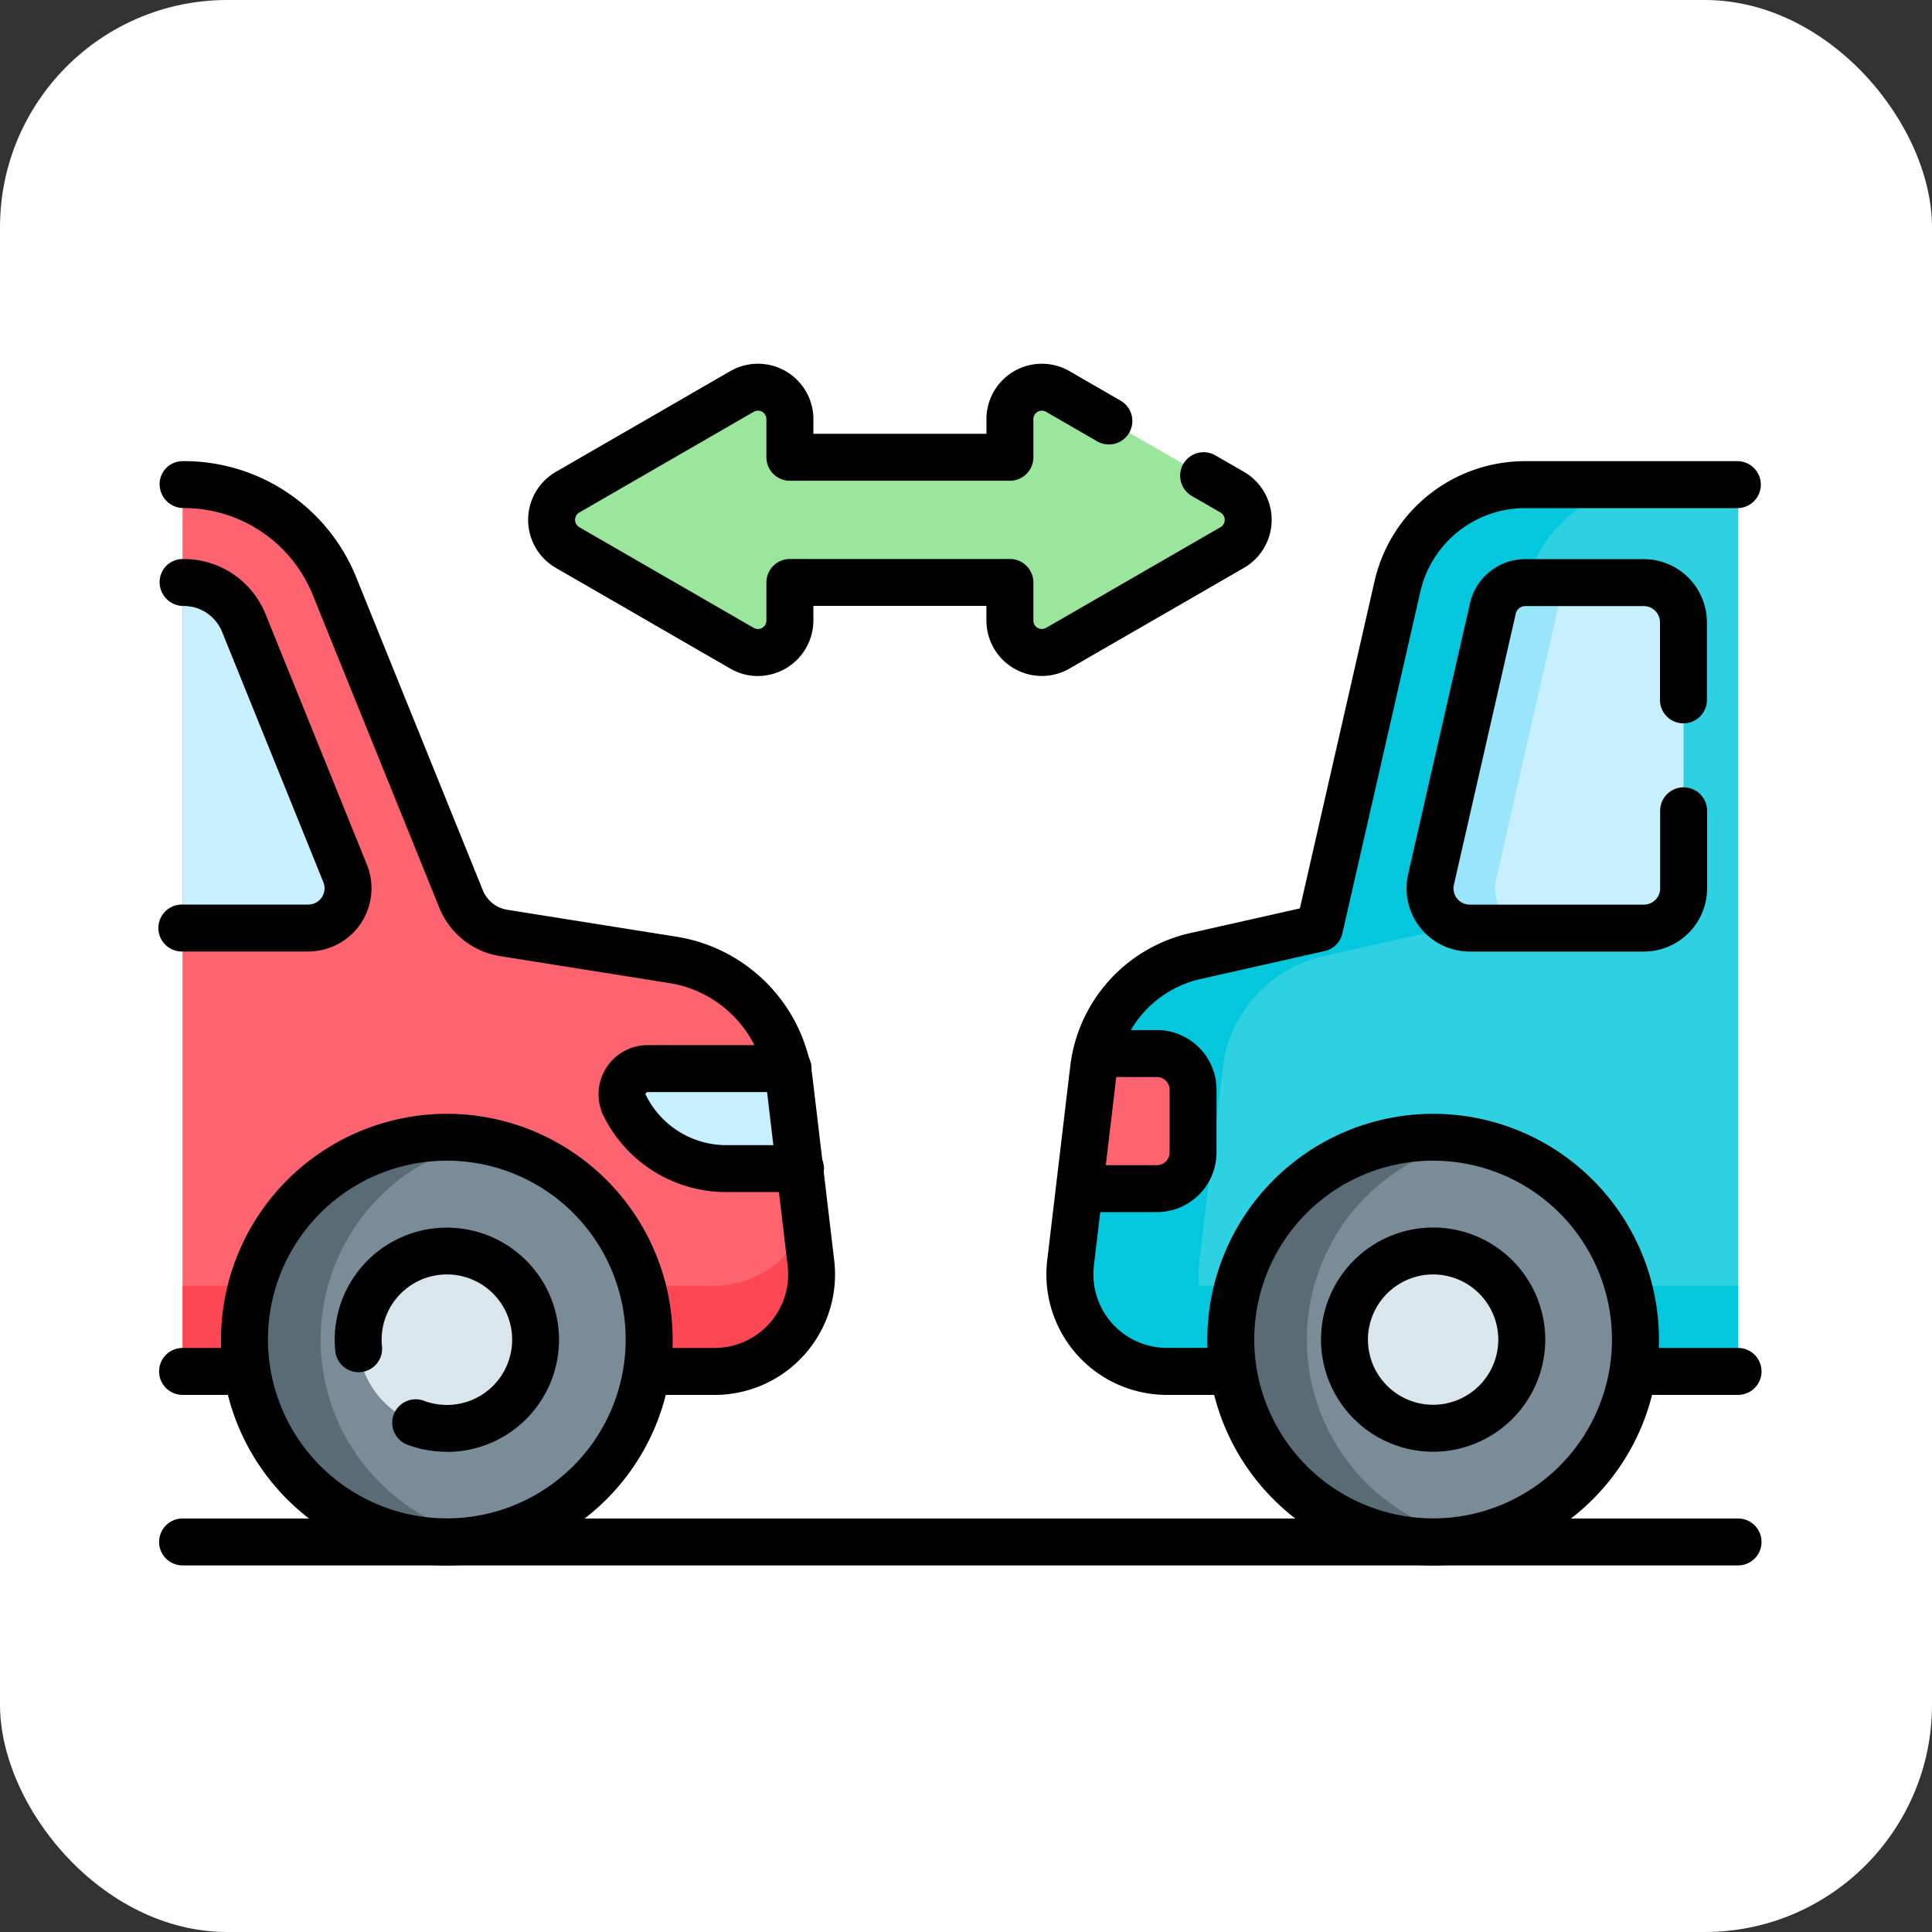 <svg xmlns="http://www.w3.org/2000/svg" width="85" height="85" viewBox="0 0 85 85">
  <rect x="0" y="0" width="85" height="85" fill="#333333" stroke="none"/>
  <g id="Grupo_1063322" data-name="Grupo 1063322" transform="translate(-620 -9168)">
    <rect id="Rectángulo_372855" data-name="Rectángulo 372855" width="85" height="85" rx="10" transform="translate(620 9168)" fill="#fff"/>
    <g id="distancia" transform="translate(627 9120)">
      <g id="Grupo_1063317" data-name="Grupo 1063317" transform="translate(39.037 68.288)">
        <path id="Trazado_803992" data-name="Trazado 803992" d="M320.4,102.646v39.016H295.27a4.269,4.269,0,0,1-4.24-4.773l.388-3.269,2.5-2.5c.028-.229-1.809-3.222-1.757-3.441a5.787,5.787,0,0,1,4.353-4.291l5.466-1.231,3.424-15.01a5.788,5.788,0,0,1,5.641-4.5Z" transform="translate(-289.968 -101.613)" fill="#2ed1e2"/>
        <path id="Trazado_803993" data-name="Trazado 803993" d="M320.4,340.868v3.771H295.27a4.269,4.269,0,0,1-4.24-4.773l.218-1.831a4.27,4.27,0,0,0,4.022,2.832Z" transform="translate(-289.968 -304.591)" fill="#02c7dd"/>
        <path id="Trazado_803994" data-name="Trazado 803994" d="M316.708,102.645a5.788,5.788,0,0,0-5.641,4.5l-3.424,15.01-5.466,1.231a5.787,5.787,0,0,0-4.353,4.291c-.052.219-.745,5.944-.745,5.944l-.388,3.269a4.269,4.269,0,0,0,4.24,4.773h-5.659a4.269,4.269,0,0,1-4.24-4.773l.388-3.269,2.5-2.5c.028-.229-1.808-3.222-1.756-3.441a5.787,5.787,0,0,1,4.353-4.291l5.467-1.231,3.424-15.01a5.788,5.788,0,0,1,5.641-4.5h5.659Z" transform="translate(-289.968 -101.612)" fill="#02c7dd"/>
        <path id="Trazado_803995" data-name="Trazado 803995" d="M299.043,286.017v2.761a1.592,1.592,0,0,1-1.592,1.592h-3.411l.625-5.272a5.958,5.958,0,0,1,.12-.672h2.666A1.592,1.592,0,0,1,299.043,286.017Z" transform="translate(-292.59 -258.362)" fill="#fe646f"/>
        <path id="Trazado_803996" data-name="Trazado 803996" d="M291.727,136.227h-2.921a5.3,5.3,0,0,1-5.265-5.927l1.013-8.541a6.831,6.831,0,0,1,5.271-5.848l4.832-1.088,3.28-14.375a6.787,6.787,0,0,1,6.648-5.3h9.35a1.033,1.033,0,0,1,0,2.065h-9.35a4.732,4.732,0,0,0-4.635,3.7l-3.424,15.01a1.033,1.033,0,0,1-.78.778l-5.466,1.231A4.762,4.762,0,0,0,286.606,122l-1.013,8.541a3.236,3.236,0,0,0,3.214,3.618h2.921a1.033,1.033,0,0,1,0,2.065Z" transform="translate(-283.504 -95.146)"/>
        <path id="Línea_328" data-name="Línea 328" d="M-1.843-5.435H-6.467A1.033,1.033,0,0,1-7.5-6.467,1.033,1.033,0,0,1-6.467-7.5h4.624A1.033,1.033,0,0,1-.811-6.467,1.033,1.033,0,0,1-1.843-5.435Z" transform="translate(32.274 46.516)"/>
        <g id="Grupo_1063313" data-name="Grupo 1063313" transform="translate(7.08 28.715)">
          <circle id="Elipse_8055" data-name="Elipse 8055" cx="8.902" cy="8.902" r="8.902" transform="translate(1.033 1.033)" fill="#7a8c98"/>
          <path id="Trazado_803997" data-name="Trazado 803997" d="M353,328.839a8.9,8.9,0,1,1,0-17.484,8.9,8.9,0,0,0,0,17.484Z" transform="translate(-341.39 -310.162)" fill="#596c76"/>
          <path id="Elipse_8056" data-name="Elipse 8056" d="M2.435-7.5A9.935,9.935,0,1,1-7.5,2.435,9.946,9.946,0,0,1,2.435-7.5Zm0,17.8A7.869,7.869,0,1,0-5.435,2.435,7.878,7.878,0,0,0,2.435,10.3Z" transform="translate(7.5 7.5)"/>
          <circle id="Elipse_8057" data-name="Elipse 8057" cx="3.9" cy="3.9" r="3.9" transform="translate(6.034 6.034)" fill="#d9e7ec"/>
          <path id="Elipse_8058" data-name="Elipse 8058" d="M-2.567-7.5A4.939,4.939,0,0,1,2.366-2.567,4.939,4.939,0,0,1-2.567,2.366,4.939,4.939,0,0,1-7.5-2.567,4.939,4.939,0,0,1-2.567-7.5Zm0,7.8A2.871,2.871,0,0,0,.3-2.567,2.871,2.871,0,0,0-2.567-5.435,2.871,2.871,0,0,0-5.435-2.567,2.871,2.871,0,0,0-2.567.3Z" transform="translate(12.502 12.502)"/>
        </g>
        <g id="Grupo_1063314" data-name="Grupo 1063314" transform="translate(16.877 5.34)">
          <path id="Trazado_803998" data-name="Trazado 803998" d="M417.225,135.678a1.749,1.749,0,0,0-1.749-1.749h-5.2a1.471,1.471,0,0,0-1.44,1.149l-2.719,11.915a1.749,1.749,0,0,0,1.7,2.138h7.658a1.749,1.749,0,0,0,1.749-1.749v-11.7Z" transform="translate(-406.069 -133.929)" fill="#c8effe"/>
        </g>
        <g id="Grupo_1063315" data-name="Grupo 1063315" transform="translate(16.877 5.34)">
          <path id="Trazado_803999" data-name="Trazado 803999" d="M413.136,133.924a1.471,1.471,0,0,0-1.44,1.15l-2.718,11.915a1.747,1.747,0,0,0,1.7,2.137H407.82a1.749,1.749,0,0,1-1.7-2.137l2.719-11.915a1.469,1.469,0,0,1,1.44-1.15Z" transform="translate(-406.071 -133.924)" fill="#99e6fc"/>
        </g>
        <g id="Grupo_1063316" data-name="Grupo 1063316" transform="translate(15.844 4.308)">
          <path id="Trazado_804000" data-name="Trazado 804000" d="M409.007,143.7h-7.659a2.782,2.782,0,0,1-2.712-3.4l2.72-11.915a2.5,2.5,0,0,1,2.446-1.951h5.2a2.784,2.784,0,0,1,2.78,2.781v3.444a1.033,1.033,0,0,1-2.065,0v-3.444a.716.716,0,0,0-.715-.716h-5.2a.436.436,0,0,0-.432.345l-2.719,11.915a.717.717,0,0,0,.7.876h7.659a.716.716,0,0,0,.715-.716v-3.444a1.033,1.033,0,0,1,2.065,0v3.444A2.784,2.784,0,0,1,409.007,143.7Z" transform="translate(-398.566 -126.431)"/>
        </g>
        <path id="Trazado_804001" data-name="Trazado 804001" d="M290.984,284.935h-3.411a1.033,1.033,0,0,1,0-2.065h3.411a.56.56,0,0,0,.559-.559v-2.761a.56.56,0,0,0-.559-.559h-2.666a1.033,1.033,0,0,1,0-2.065h2.666a2.627,2.627,0,0,1,2.624,2.624v2.761A2.627,2.627,0,0,1,290.984,284.935Z" transform="translate(-286.123 -251.895)"/>
      </g>
      <g id="Grupo_1063321" data-name="Grupo 1063321" transform="translate(0 68.288)">
        <path id="Trazado_804002" data-name="Trazado 804002" d="M30.907,141.662H7.5V102.646h.045a7.169,7.169,0,0,1,6.645,4.481l5.568,13.763a2.418,2.418,0,0,0,1.86,1.48l7.474,1.19a6.1,6.1,0,0,1,5.015,4.779c.037.176-1.881,1.685-1.859,1.864l2.4,2.536.493,4.15A4.269,4.269,0,0,1,30.907,141.662Z" transform="translate(-6.467 -101.613)" fill="#fe646f"/>
        <path id="Trazado_804003" data-name="Trazado 804003" d="M30.907,344.64H7.5v-3.771H30.907a4.27,4.27,0,0,0,4.022-2.832l.218,1.831A4.269,4.269,0,0,1,30.907,344.64Z" transform="translate(-6.467 -304.591)" fill="#fd4755"/>
        <path id="Trazado_804004" data-name="Trazado 804004" d="M155.734,293.64h-3.221a5.011,5.011,0,0,1-4.477-2.76,1.129,1.129,0,0,1,1.011-1.64h6.141c.037.175.066.352.088.531Z" transform="translate(-127.547 -262.515)" fill="#c8effe"/>
        <path id="Trazado_804005" data-name="Trazado 804005" d="M24.582,136.227H21.592a1.033,1.033,0,0,1,0-2.065h2.989a3.236,3.236,0,0,0,3.214-3.618l-.95-8.02c-.018-.145-.042-.292-.073-.44a5.1,5.1,0,0,0-4.167-3.973l-7.474-1.19a3.47,3.47,0,0,1-2.655-2.112L6.908,101.047A6.111,6.111,0,0,0,1.22,97.211,1.052,1.052,0,0,1,.165,96.179a1.014,1.014,0,0,1,1.01-1.033H1.22a8.168,8.168,0,0,1,7.6,5.126l5.568,13.763a1.393,1.393,0,0,0,1.066.848l7.474,1.19a7.171,7.171,0,0,1,5.864,5.589q.064.3.1.616l.951,8.024a5.3,5.3,0,0,1-5.265,5.927Z" transform="translate(-0.142 -95.146)"/>
        <path id="Línea_329" data-name="Línea 329" d="M-3.634-5.435H-6.467A1.033,1.033,0,0,1-7.5-6.467,1.033,1.033,0,0,1-6.467-7.5h2.834A1.033,1.033,0,0,1-2.6-6.467,1.033,1.033,0,0,1-3.634-5.435Z" transform="translate(7.5 46.516)"/>
        <g id="Grupo_1063318" data-name="Grupo 1063318" transform="translate(2.724 28.715)">
          <circle id="Elipse_8059" data-name="Elipse 8059" cx="8.902" cy="8.902" r="8.902" transform="translate(1.033 1.033)" fill="#7a8c98"/>
          <path id="Trazado_804006" data-name="Trazado 804006" d="M37.863,328.839a8.9,8.9,0,1,1,0-17.484,8.9,8.9,0,0,0,0,17.484Z" transform="translate(-26.249 -310.162)" fill="#596c76"/>
          <path id="Elipse_8060" data-name="Elipse 8060" d="M2.435-7.5A9.935,9.935,0,1,1-7.5,2.435,9.946,9.946,0,0,1,2.435-7.5Zm0,17.8A7.869,7.869,0,1,0-5.435,2.435,7.878,7.878,0,0,0,2.435,10.3Z" transform="translate(7.5 7.5)"/>
          <circle id="Elipse_8061" data-name="Elipse 8061" cx="3.9" cy="3.9" r="3.9" transform="translate(6.034 6.034)" fill="#d9e7ec"/>
          <path id="Trazado_804007" data-name="Trazado 804007" d="M61.034,349.877a4.92,4.92,0,0,1-1.71-.3,1.033,1.033,0,1,1,.715-1.938,2.871,2.871,0,1,0-1.856-2.378,1.033,1.033,0,0,1-2.053.224,4.934,4.934,0,1,1,4.9,4.4Z" transform="translate(-51.099 -335.009)"/>
        </g>
        <g id="Grupo_1063319" data-name="Grupo 1063319" transform="translate(1.033 5.34)">
          <path id="Trazado_804008" data-name="Trazado 804008" d="M13.031,149.128H7.5v-15.2h.045a2.849,2.849,0,0,1,2.652,1.789l4.454,11.009A1.748,1.748,0,0,1,13.031,149.128Z" transform="translate(-7.5 -133.926)" fill="#c8effe"/>
        </g>
        <g id="Grupo_1063320" data-name="Grupo 1063320" transform="translate(0 4.307)">
          <path id="Trazado_804009" data-name="Trazado 804009" d="M6.564,143.693H1.033a1.033,1.033,0,1,1,0-2.065H6.564a.716.716,0,0,0,.663-.984L2.773,129.635a1.82,1.82,0,0,0-1.695-1.143,1.052,1.052,0,0,1-1.055-1.033,1.014,1.014,0,0,1,1.01-1.033h.045a3.877,3.877,0,0,1,3.609,2.434l4.454,11.008a2.781,2.781,0,0,1-2.578,3.824Z" transform="translate(0 -126.426)"/>
        </g>
        <path id="Trazado_804010" data-name="Trazado 804010" d="M149.266,288.206h-3.221a6.013,6.013,0,0,1-5.4-3.328,2.162,2.162,0,0,1,1.934-3.136h6.141a1.033,1.033,0,1,1,0,2.065H142.58a.1.1,0,0,0-.1.1,3.952,3.952,0,0,0,3.566,2.235h3.221a1.033,1.033,0,1,1,0,2.065Z" transform="translate(-121.08 -256.048)"/>
      </g>
      <path id="Línea_330" data-name="Línea 330" d="M61.967-5.435H-6.467A1.033,1.033,0,0,1-7.5-6.467,1.033,1.033,0,0,1-6.467-7.5H61.967A1.033,1.033,0,0,1,63-6.467,1.033,1.033,0,0,1,61.967-5.435Z" transform="translate(7.5 122.307)"/>
      <path id="Trazado_804011" data-name="Trazado 804011" d="M155.354,76.134l-7.67-4.43a1.407,1.407,0,0,0-2.11,1.218V74.6h-9.679V72.923a1.407,1.407,0,0,0-2.11-1.218l-7.67,4.43a1.406,1.406,0,0,0,0,2.436L133.785,83a1.406,1.406,0,0,0,2.11-1.218V80.106h9.679v1.675A1.406,1.406,0,0,0,147.684,83l7.67-4.429A1.406,1.406,0,0,0,155.354,76.134Z" transform="translate(-108.143 -6.48)" fill="#9be69d"/>
      <path id="Trazado_804012" data-name="Trazado 804012" d="M128.023,77.744a2.435,2.435,0,0,1-1.22-.331l-7.671-4.428a2.439,2.439,0,0,1,0-4.225l7.671-4.43a2.439,2.439,0,0,1,3.659,2.112v.643h7.613v-.643a2.438,2.438,0,0,1,3.659-2.111l2.273,1.313a1.033,1.033,0,0,1-1.033,1.788L140.7,66.119a.373.373,0,0,0-.56.323v1.676a1.033,1.033,0,0,1-1.033,1.033h-9.679a1.033,1.033,0,0,1-1.033-1.033V66.442a.373.373,0,0,0-.559-.324l-7.672,4.43a.374.374,0,0,0,0,.647l7.671,4.428a.373.373,0,0,0,.56-.323V73.626a1.033,1.033,0,0,1,1.033-1.033h9.679a1.033,1.033,0,0,1,1.033,1.033V75.3a.373.373,0,0,0,.561.323l7.671-4.428a.373.373,0,0,0,0-.647l-1.234-.712a1.033,1.033,0,1,1,1.032-1.789l1.234.712a2.439,2.439,0,0,1,0,4.225l-7.671,4.428a2.439,2.439,0,0,1-3.659-2.112v-.643h-7.613V75.3a2.448,2.448,0,0,1-2.439,2.442Z" transform="translate(-101.676)"/>
    </g>
  </g>
</svg>
